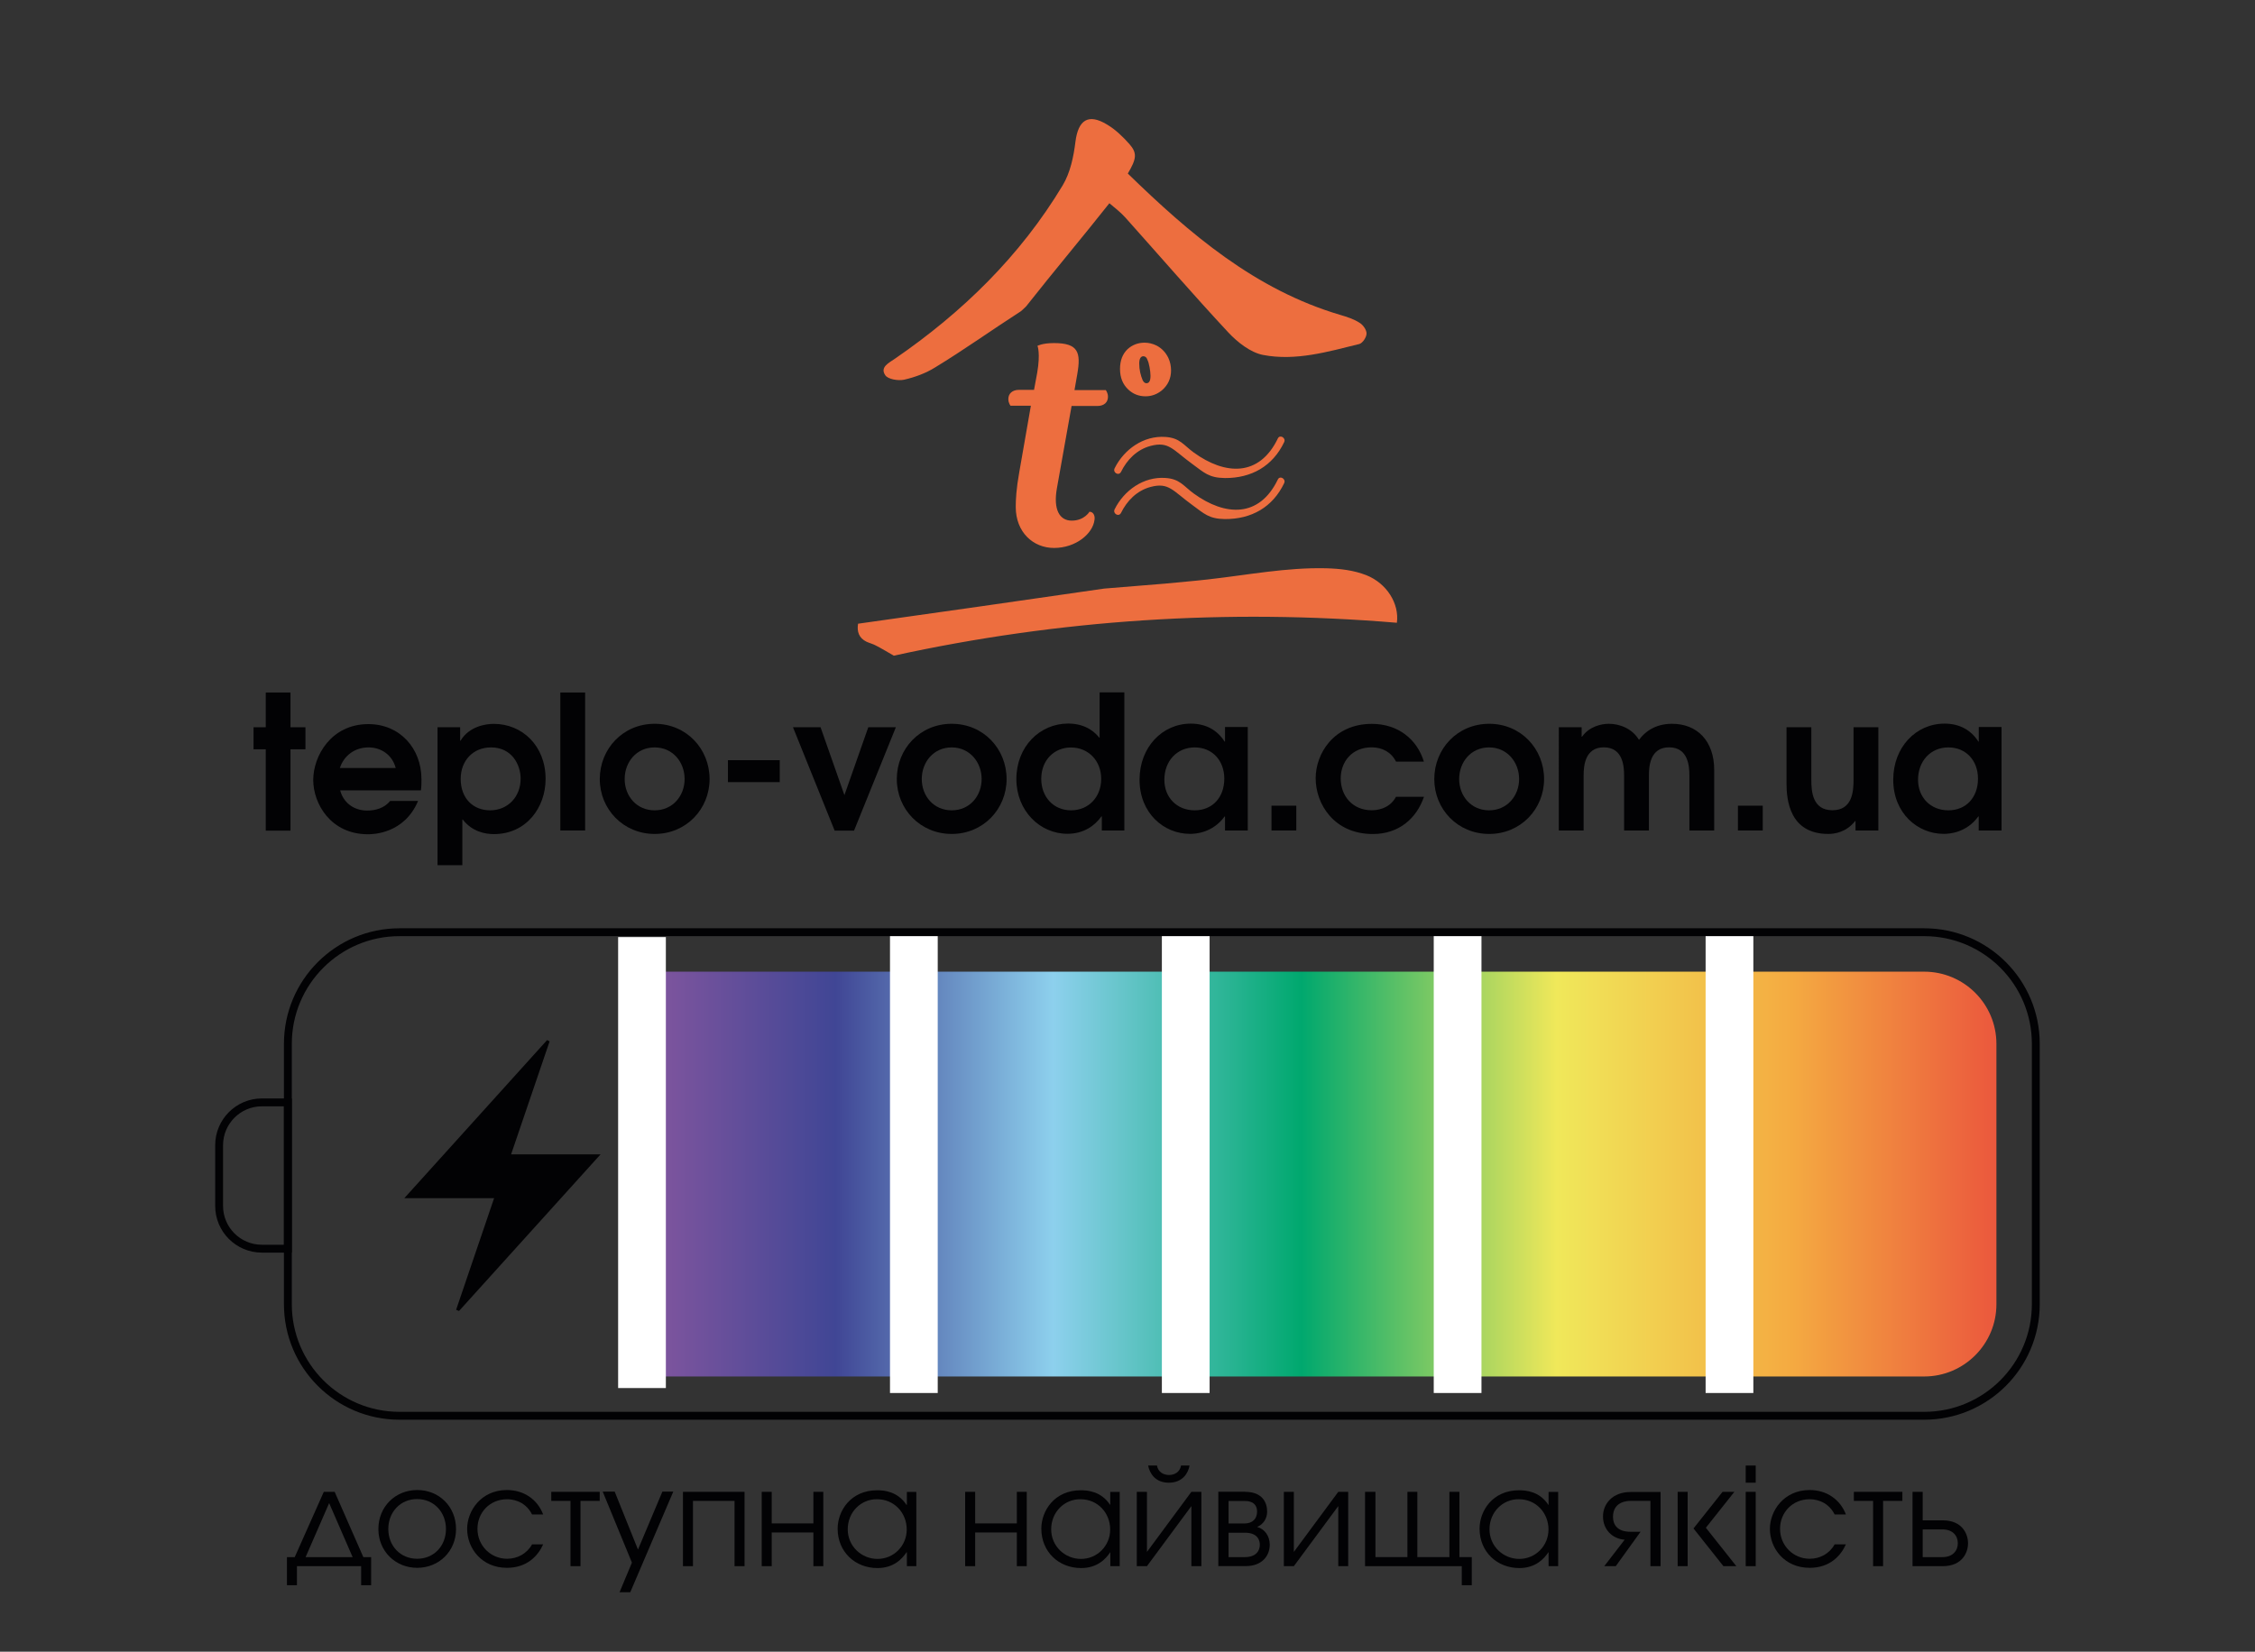 <?xml version="1.0" encoding="utf-8"?>
<!-- Generator: Adobe Illustrator 24.0.2, SVG Export Plug-In . SVG Version: 6.00 Build 0)  -->
<svg version="1.1" id="Layer_1" xmlns="http://www.w3.org/2000/svg" xmlns:xlink="http://www.w3.org/1999/xlink" x="0px" y="0px"
	 viewBox="0 0 286.3 209.76" style="enable-background:new 0 0 286.3 209.76;" xml:space="preserve">
<rect x="0" y="0" width="286.3" height="209.76" fill="#333333" stroke="none"/>
<style type="text/css">
	.st0{fill:#020204;}
	.st1{fill:#ED6E3F;}
	.st2{clip-path:url(#SVGID_2_);fill:url(#SVGID_3_);}
	.st3{fill:none;stroke:#020204;stroke-miterlimit:10;}
	.st4{fill:#FFFFFF;}
</style>
<g>
	<polygon class="st0" points="33.74,95.16 32.19,95.16 32.19,92.36 33.74,92.36 33.74,87.95 36.88,87.95 36.88,92.36 38.78,92.36 
		38.78,95.16 36.88,95.16 36.88,105.49 33.74,105.49 	"/>
	<path class="st0" d="M43.18,100.33c0.4,1.62,1.76,2.61,3.43,2.61c1.01,0,2.16-0.28,2.93-1.22h3.54c-1.76,4.18-5.75,4.23-6.36,4.23
		c-4.72,0-6.95-3.87-6.95-6.9c0-3.01,2.25-7.09,7-7.09c3.99,0,6.74,3.07,6.74,7c0,0.47,0,0.92-0.07,1.41H43.18V100.33z M50.24,97.53
		c-0.44-1.67-1.85-2.61-3.45-2.61c-1.74,0-3.12,1.03-3.64,2.61H50.24z"/>
	<path class="st0" d="M55.53,92.36h2.89v1.71h0.05c1.1-1.83,3.19-2.14,4.23-2.14c3.57,0,6.57,2.75,6.57,7c0,3.59-2.42,7-6.57,7
		c-1.06,0-2.73-0.28-3.95-1.85H58.7v5.8h-3.15V92.36H55.53z M58.49,98.92c0,2.51,1.62,3.99,3.73,3.99c2.25,0,3.88-1.71,3.88-4.02
		c0-1.76-1.1-3.97-3.76-3.97C60.04,94.92,58.49,96.62,58.49,98.92"/>
	<rect x="71.14" y="87.95" class="st0" width="3.15" height="17.52"/>
	<path class="st0" d="M90.09,98.94c0,3.8-2.96,6.97-6.97,6.97c-3.99,0-6.97-3.15-6.97-6.97c0-3.83,2.93-7.02,6.97-7.02
		C87.16,91.92,90.09,95.11,90.09,98.94 M79.31,98.94c0,2.14,1.5,3.97,3.8,3.97c2.32,0,3.81-1.86,3.81-3.97
		c0-2.11-1.46-4.02-3.81-4.02C80.79,94.92,79.31,96.8,79.31,98.94"/>
	<rect x="92.42" y="96.54" class="st0" width="6.58" height="2.79"/>
	<polygon class="st0" points="100.68,92.36 104.18,92.36 107.21,100.98 110.24,92.36 113.74,92.36 108.43,105.49 105.97,105.49 	"/>
	<path class="st0" d="M127.8,98.94c0,3.8-2.96,6.97-6.97,6.97c-3.99,0-6.97-3.15-6.97-6.97c0-3.83,2.93-7.02,6.97-7.02
		C124.87,91.92,127.8,95.11,127.8,98.94 M117.03,98.94c0,2.14,1.5,3.97,3.8,3.97c2.32,0,3.8-1.86,3.8-3.97
		c0-2.11-1.48-4.02-3.8-4.02C118.51,94.92,117.03,96.8,117.03,98.94"/>
	<path class="st0" d="M142.78,105.47h-2.89v-1.79h-0.05c-0.82,1.15-2.21,2.21-4.32,2.21c-3.5,0-6.48-2.93-6.48-6.95
		c0-4.13,2.98-7.05,6.58-7.05c2.42,0,3.57,1.32,3.94,1.79h0.05v-5.75h3.14v17.54H142.78z M132.2,98.92c0,2.28,1.55,3.99,3.78,3.99
		c2.23,0,3.83-1.69,3.83-3.99c0-2.32-1.64-3.99-3.83-3.99C133.86,94.92,132.2,96.52,132.2,98.92"/>
	<path class="st0" d="M158.42,105.47h-2.89v-1.78h-0.05c-1.53,2.09-3.69,2.21-4.39,2.21c-3.33,0-6.41-2.63-6.41-6.88
		c0-4.13,2.89-7.12,6.5-7.12c1.88,0,3.34,0.78,4.3,2.28h0.05v-1.85h2.89V105.47z M147.83,99.03c0,2.23,1.57,3.88,3.85,3.88
		c2.25,0,3.76-1.64,3.76-4.02c0-2.28-1.5-3.97-3.76-3.97C149.41,94.93,147.83,96.66,147.83,99.03"/>
	<rect x="161.43" y="102.32" class="st0" width="3.15" height="3.15"/>
	<path class="st0" d="M180.78,101.22c-0.96,2.77-3.22,4.7-6.48,4.7c-4.93,0-7.26-3.81-7.26-7.09c0-3.05,2.23-6.9,7.14-6.9
		c3.31,0,5.73,1.95,6.6,4.79h-3.54c-0.61-1.2-1.74-1.81-3.1-1.81c-2.51,0-3.92,1.85-3.92,3.95c0,2.25,1.53,4.04,3.92,4.04
		c0.54,0,2.23-0.09,3.1-1.71h3.54V101.22z"/>
	<path class="st0" d="M196.04,98.94c0,3.8-2.96,6.97-6.97,6.97s-6.97-3.15-6.97-6.97c0-3.83,2.93-7.02,6.97-7.02
		C193.11,91.92,196.04,95.11,196.04,98.94 M185.26,98.94c0,2.14,1.5,3.97,3.8,3.97c2.3,0,3.81-1.86,3.81-3.97
		c0-2.11-1.48-4.02-3.81-4.02S185.26,96.8,185.26,98.94"/>
	<path class="st0" d="M197.92,92.36h2.89v1.2h0.05c0.91-1.29,2.42-1.64,3.41-1.64c1.31,0,2.93,0.56,3.82,2.04
		c0.75-1.03,2.07-2.04,4.2-2.04c3.19,0,5.35,2.18,5.35,5.87v7.68h-3.15v-6.97c0-1.17-0.14-3.59-2.58-3.59
		c-2.42,0-2.56,2.42-2.56,3.59v6.97h-3.15v-6.97c0-1.17-0.14-3.59-2.58-3.59c-2.42,0-2.56,2.42-2.56,3.59v6.97h-3.15V92.36z"/>
	<rect x="220.65" y="102.32" class="st0" width="3.15" height="3.15"/>
	<path class="st0" d="M238.47,105.47h-2.89v-1.2h-0.05c-1.12,1.43-2.6,1.64-3.4,1.64c-4.96,0-5.31-4.39-5.31-6.44v-7.11h3.15v6.67
		c0,1.48,0.14,3.87,2.68,3.87c2.54,0,2.68-2.42,2.68-3.87v-6.67h3.15V105.47z"/>
	<path class="st0" d="M254.11,105.47h-2.89v-1.78h-0.05c-1.53,2.09-3.69,2.21-4.39,2.21c-3.33,0-6.41-2.63-6.41-6.88
		c0-4.13,2.89-7.12,6.51-7.12c1.88,0,3.34,0.78,4.3,2.28h0.05v-1.85h2.89V105.47z M243.52,99.03c0,2.23,1.57,3.88,3.85,3.88
		c2.25,0,3.76-1.64,3.76-4.02c0-2.28-1.5-3.97-3.76-3.97S243.52,96.66,243.52,99.03"/>
</g>
<g>
	<path class="st0" d="M46.13,197.75h0.99v3.57h-1.27v-2.42H37.7v2.42h-1.27v-3.57h0.99l3.69-8.29h1.38L46.13,197.75z M44.77,197.75
		l-2.98-6.86l-2.99,6.86H44.77z"/>
	<path class="st0" d="M57.9,194.18c0,2.82-2.16,4.93-4.93,4.93c-2.77,0-4.93-2.11-4.93-4.93s2.14-4.95,4.93-4.95
		C55.76,189.22,57.9,191.36,57.9,194.18 M49.3,194.18c0,2.14,1.53,3.78,3.66,3.78c2.14,0,3.66-1.64,3.66-3.78
		c0-2.14-1.53-3.8-3.66-3.8C50.83,190.37,49.3,192.04,49.3,194.18"/>
	<path class="st0" d="M68.96,196.13c-0.63,1.41-2,2.98-4.6,2.98c-3.21,0-5.05-2.49-5.05-4.95c0-2.25,1.74-4.93,5.05-4.93
		c2.19,0,3.88,1.22,4.6,3.1h-1.41c-0.94-1.86-2.75-1.93-3.17-1.93c-2.18,0-3.76,1.67-3.76,3.76c0,2.16,1.71,3.8,3.76,3.8
		c1.29,0,2.51-0.63,3.17-1.83H68.96z"/>
	<polygon class="st0" points="76.14,189.46 76.14,190.61 73.7,190.61 73.7,198.9 72.43,198.9 72.43,190.61 69.99,190.61 
		69.99,189.46 	"/>
	<polygon class="st0" points="85.47,189.46 80.02,202.21 78.66,202.21 80.23,198.45 76.52,189.43 78.04,189.43 81,196.79 
		84.1,189.43 85.47,189.43 	"/>
	<polygon class="st0" points="94.53,189.46 94.53,198.9 93.26,198.9 93.26,190.61 87.98,190.61 87.98,198.9 86.71,198.9 
		86.71,189.46 	"/>
	<polygon class="st0" points="97.98,189.46 97.98,193.47 103.27,193.47 103.27,189.46 104.53,189.46 104.53,198.9 103.27,198.9 
		103.27,194.62 97.98,194.62 97.98,198.9 96.71,198.9 96.71,189.46 	"/>
	<path class="st0" d="M116.34,198.9h-1.2v-1.76h-0.05c-0.54,0.82-1.62,2-3.69,2c-2.84,0-5.05-2.07-5.05-5
		c0-2.25,1.64-4.88,5.03-4.88c0.82,0,2.56,0.12,3.71,1.85h0.05v-1.64h1.2V198.9z M107.63,194.22c0,2.16,1.76,3.76,3.78,3.76
		c2.07,0,3.71-1.67,3.71-3.73c0-2.14-1.6-3.85-3.76-3.85C109.32,190.37,107.63,192.02,107.63,194.22"/>
	<polygon class="st0" points="123.81,189.46 123.81,193.47 129.1,193.47 129.1,189.46 130.36,189.46 130.36,198.9 129.1,198.9 
		129.1,194.62 123.81,194.62 123.81,198.9 122.54,198.9 122.54,189.46 	"/>
	<path class="st0" d="M142.17,198.9h-1.2v-1.76h-0.02c-0.54,0.82-1.62,2-3.69,2c-2.84,0-5.05-2.07-5.05-5
		c0-2.25,1.64-4.88,5.02-4.88c0.82,0,2.58,0.12,3.71,1.85h0.02v-1.64h1.2V198.9z M133.46,194.22c0,2.16,1.76,3.76,3.78,3.76
		c2.07,0,3.71-1.67,3.71-3.73c0-2.14-1.6-3.85-3.76-3.85C135.15,190.37,133.46,192.02,133.46,194.22"/>
	<path class="st0" d="M145.62,189.46v7.63l5.64-7.63h1.27v9.44h-1.27v-7.63l-5.64,7.63h-1.29v-9.44H145.62z M146.89,186.12
		c0.14,0.82,0.82,1.2,1.53,1.2c0.7,0,1.39-0.37,1.53-1.2h1.08c-0.17,0.96-0.89,2.18-2.63,2.18s-2.44-1.2-2.63-2.18H146.89z"/>
	<path class="st0" d="M158.09,189.46c2.21,0,2.79,1.39,2.79,2.51c0,0.89-0.49,1.62-1.27,1.95c0.96,0.26,1.6,1.15,1.6,2.25
		c0,1.46-1.03,2.72-3.03,2.72h-3.5v-9.44H158.09z M155.98,193.48H158c1.01,0,1.6-0.59,1.6-1.5c0-1.39-1.32-1.36-1.6-1.36h-2.02
		V193.48z M155.98,197.75h2.07c1.5,0,1.9-0.89,1.9-1.55c0-0.4-0.12-1.55-1.9-1.55h-2.07V197.75z"/>
	<polygon class="st0" points="164.27,189.46 164.27,197.09 169.91,189.46 171.17,189.46 171.17,198.9 169.91,198.9 169.91,191.27 
		164.27,198.9 163,198.9 163,189.46 	"/>
	<polygon class="st0" points="174.63,189.46 174.63,197.75 178.69,197.75 178.69,189.46 179.95,189.46 179.95,197.75 184.02,197.75 
		184.02,189.46 185.29,189.46 185.29,197.75 186.86,197.75 186.86,201.32 185.59,201.32 185.59,198.9 173.31,198.9 173.31,189.46 	
		"/>
	<path class="st0" d="M197.83,198.9h-1.22v-1.76h-0.03c-0.54,0.82-1.62,2-3.68,2c-2.84,0-5.05-2.07-5.05-5
		c0-2.25,1.64-4.88,5.02-4.88c0.82,0,2.59,0.12,3.71,1.85h0.03v-1.64h1.22V198.9z M189.11,194.22c0,2.16,1.76,3.76,3.78,3.76
		c2.07,0,3.71-1.67,3.71-3.73c0-2.14-1.6-3.85-3.76-3.85C190.81,190.37,189.11,192.02,189.11,194.22"/>
	<path class="st0" d="M210.81,198.9h-1.27v-8.29h-2.54c-0.28,0-2.21,0.02-2.21,2.02c0,1.06,0.61,1.9,2.21,1.9h1.29l-3.15,4.37h-1.46
		l2.59-3.36c-1.62-0.12-2.75-1.34-2.75-2.96c0-1.6,1.22-3.1,3.5-3.1h3.81v9.41H210.81z"/>
	<path class="st0" d="M213,189.46h1.27v9.44H213V189.46z M215.01,194.11l3.69-4.65h1.5l-3.62,4.56l3.87,4.88h-1.64L215.01,194.11z"
		/>
	<path class="st0" d="M221.64,186.12h1.27v2.18h-1.27V186.12z M221.64,189.46h1.27v9.44h-1.27V189.46z"/>
	<path class="st0" d="M234.36,196.13c-0.63,1.41-2,2.98-4.6,2.98c-3.22,0-5.05-2.49-5.05-4.95c0-2.25,1.74-4.93,5.05-4.93
		c2.18,0,3.88,1.22,4.6,3.1h-1.43c-0.94-1.86-2.75-1.93-3.17-1.93c-2.18,0-3.76,1.67-3.76,3.76c0,2.16,1.71,3.8,3.76,3.8
		c1.29,0,2.51-0.63,3.17-1.83H234.36z"/>
	<polygon class="st0" points="241.53,189.46 241.53,190.61 239.08,190.61 239.08,198.9 237.81,198.9 237.81,190.61 235.37,190.61 
		235.37,189.46 	"/>
	<path class="st0" d="M244.11,189.46v3.62h2.54c2.56,0,3.22,1.83,3.22,2.91s-0.66,2.91-3.22,2.91h-3.83v-9.44H244.11z
		 M244.11,197.75h2.51c1.34,0,1.95-0.85,1.95-1.76c0-0.92-0.61-1.76-1.95-1.76h-2.51V197.75z"/>
</g>
<g>
	<path class="st1" d="M131.28,49.53l0.4-2.16c0.44-2.54,0.04-3.45,0.04-3.45s0.61-0.35,2.09-0.35c3.1,0,3.45,1.17,2.96,3.97l-0.35,2
		h3.97c0,0,0.28,0.33,0.28,0.85c0,0.68-0.47,1.17-1.36,1.17h-3.26l-1.86,10.43c-0.49,2.73,0.33,4.13,1.88,4.13
		c1.6,0,2.25-1.13,2.25-1.13c0.45,0,0.73,0.44,0.64,1.03c-0.21,1.76-2.37,3.57-5.14,3.57c-2.65,0-4.86-2-4.86-5.21
		c0-0.92,0.07-2.32,0.44-4.37l1.48-8.48h-2.58c0,0-0.28-0.33-0.28-0.85c0-0.68,0.49-1.17,1.36-1.17h1.9V49.53z"/>
	<path class="st1" d="M145.32,43.52c0.51,0,1.03,0.12,1.53,0.37c0.66,0.35,1.15,0.87,1.48,1.55c0.23,0.49,0.35,1.03,0.35,1.6
		c0,1.03-0.4,1.88-1.17,2.54c-0.61,0.49-1.29,0.75-2.07,0.75c-0.84,0-1.57-0.28-2.18-0.85c-0.71-0.66-1.06-1.53-1.06-2.63
		c0-1.08,0.33-1.9,0.96-2.51C143.75,43.81,144.46,43.52,145.32,43.52 M145.18,45.24c-0.35,0-0.54,0.31-0.54,0.92
		c0,0.8,0.17,1.5,0.44,2.14c0.12,0.23,0.28,0.37,0.47,0.37c0.35,0,0.52-0.31,0.52-0.94c0-0.35-0.05-0.7-0.12-1.1
		c-0.07-0.4-0.16-0.71-0.28-0.96C145.58,45.4,145.42,45.26,145.18,45.24"/>
	<path class="st1" d="M142.32,59.94c0.75-1.53,2-2.84,3.76-3.31c2.32-0.61,2.79,0.47,5.33,2.32c1.46,1.06,2.07,1.74,4.11,1.76
		c3.36,0.02,6.06-1.5,7.52-4.56c0.26-0.54-0.54-1.01-0.8-0.47c-2.35,4.88-6.67,4.7-10.69,1.78c-1.29-0.94-1.74-1.85-3.59-1.97
		c-2.77-0.19-5.24,1.57-6.44,3.97C141.24,60.01,142.03,60.48,142.32,59.94"/>
	<path class="st1" d="M142.32,65.15c0.75-1.53,2-2.84,3.76-3.31c2.32-0.61,2.79,0.47,5.33,2.32c1.46,1.06,2.07,1.74,4.11,1.76
		c3.36,0.02,6.06-1.5,7.52-4.56c0.26-0.54-0.54-1.01-0.8-0.47c-2.35,4.88-6.67,4.7-10.69,1.78c-1.29-0.94-1.74-1.85-3.59-1.97
		c-2.77-0.19-5.24,1.57-6.44,3.97C141.24,65.22,142.03,65.69,142.32,65.15"/>
	<path class="st1" d="M130.27,38.92c-0.19,0.21-0.66,0.61-0.66,0.61c-3.71,2.39-7.23,4.91-10.9,7.14c-1.17,0.73-2.56,1.24-3.92,1.55
		c-0.75,0.16-2.04-0.05-2.39-0.56c-0.71-1.03,0.45-1.57,1.2-2.09c8.59-5.9,15.92-13.05,21.32-22.03c0.96-1.6,1.39-3.64,1.62-5.54
		c0.35-2.75,1.62-3.64,4.02-2.18c1.06,0.63,1.99,1.53,2.82,2.46c1.03,1.17,0.92,1.88-0.19,3.76c7.89,7.68,16.18,14.77,27,17.96
		c0.82,0.24,1.69,0.52,2.42,0.99c0.44,0.26,0.89,0.89,0.89,1.36c0,0.47-0.49,1.22-0.92,1.34c-4.02,0.99-8.08,2.18-12.21,1.39
		c-1.6-0.31-3.24-1.6-4.42-2.86c-4.46-4.79-8.73-9.74-13.08-14.6c-0.61-0.68-1.36-1.25-2.02-1.81
		C137.62,29.9,133.77,34.48,130.27,38.92"/>
	<path class="st1" d="M140.18,74.75l7.72-0.63c1.88-0.19,3.71-0.33,5.52-0.54c4.98-0.56,9.91-1.53,14.96-1.41
		c1.76,0.05,3.48,0.24,5.12,0.89c2.56,1.03,4.18,3.59,3.85,6.03c-21.58-1.81-42.95-0.4-63.87,4.18c-0.85-0.49-1.55-0.92-2.28-1.29
		c-0.38-0.21-0.82-0.31-1.2-0.49c-0.94-0.47-1.22-1.25-1.06-2.28C119.33,77.76,129.73,76.26,140.18,74.75"/>
</g>
<g>
	<g>
		<defs>
			<path id="SVGID_1_" d="M244.3,174.81c5.06,0,9.17-4.12,9.17-9.17v-33.07c0-5.06-4.11-9.17-9.17-9.17H50.72
				c-5.06,0-9.17,4.12-9.17,9.17v33.07c0,5.06,4.11,9.17,9.17,9.17H244.3z"/>
		</defs>
		<clipPath id="SVGID_2_">
			<use xlink:href="#SVGID_1_"  style="overflow:visible;"/>
		</clipPath>
		
			<linearGradient id="SVGID_3_" gradientUnits="userSpaceOnUse" x1="33.881" y1="150.548" x2="209.892" y2="150.548" gradientTransform="matrix(-1 0 0 -1 292.929 298.197)">
			<stop  offset="0" style="stop-color:#E9463C"/>
			<stop  offset="0.179" style="stop-color:#F4AA41"/>
			<stop  offset="0.349" style="stop-color:#F0E85A"/>
			<stop  offset="0.533" style="stop-color:#00A86E"/>
			<stop  offset="0.712" style="stop-color:#8DD0ED"/>
			<stop  offset="0.869" style="stop-color:#404695"/>
			<stop  offset="1" style="stop-color:#80559E"/>
		</linearGradient>
		<rect x="83.04" y="97.19" class="st2" width="176.01" height="100.92"/>
	</g>
	<path class="st3" d="M33.25,140h3.3v18.58h-3.3c-3,0-5.43-2.43-5.43-5.43v-7.73C27.83,142.43,30.26,140,33.25,140z"/>
	<path class="st0" d="M64.89,146.6c3.88,0,7.38,0,11.36,0c-6.17,6.83-12.07,13.36-17.97,19.89c-0.12-0.05-0.25-0.1-0.37-0.15
		c1.58-4.66,3.17-9.33,4.82-14.17c-3.72,0-7.27,0-11.4,0c6.27-6.94,12.2-13.51,18.13-20.08c0.11,0.05,0.22,0.1,0.32,0.16
		C68.18,136.93,66.58,141.62,64.89,146.6z"/>
	
		<rect x="216.55" y="118.39" transform="matrix(-1 -1.224647e-16 1.224647e-16 -1 439.159 295.299)" class="st4" width="6.06" height="58.52"/>
	
		<rect x="182.03" y="118.39" transform="matrix(-1 -1.224647e-16 1.224647e-16 -1 370.121 295.299)" class="st4" width="6.06" height="58.52"/>
	
		<rect x="147.51" y="118.39" transform="matrix(-1 -1.224647e-16 1.224647e-16 -1 301.084 295.299)" class="st4" width="6.06" height="58.52"/>
	
		<rect x="112.99" y="118.39" transform="matrix(-1 -1.224647e-16 1.224647e-16 -1 232.046 295.299)" class="st4" width="6.06" height="58.52"/>
	
		<rect x="78.47" y="119.02" transform="matrix(-1 -1.224647e-16 1.224647e-16 -1 163.009 295.299)" class="st4" width="6.06" height="57.27"/>
	<path class="st3" d="M50.72,118.39H244.3c7.83,0,14.17,6.35,14.17,14.17v33.07c0,7.83-6.35,14.17-14.17,14.17H50.72
		c-7.83,0-14.17-6.35-14.17-14.17v-33.07C36.55,124.73,42.9,118.39,50.72,118.39z"/>
</g>
</svg>
